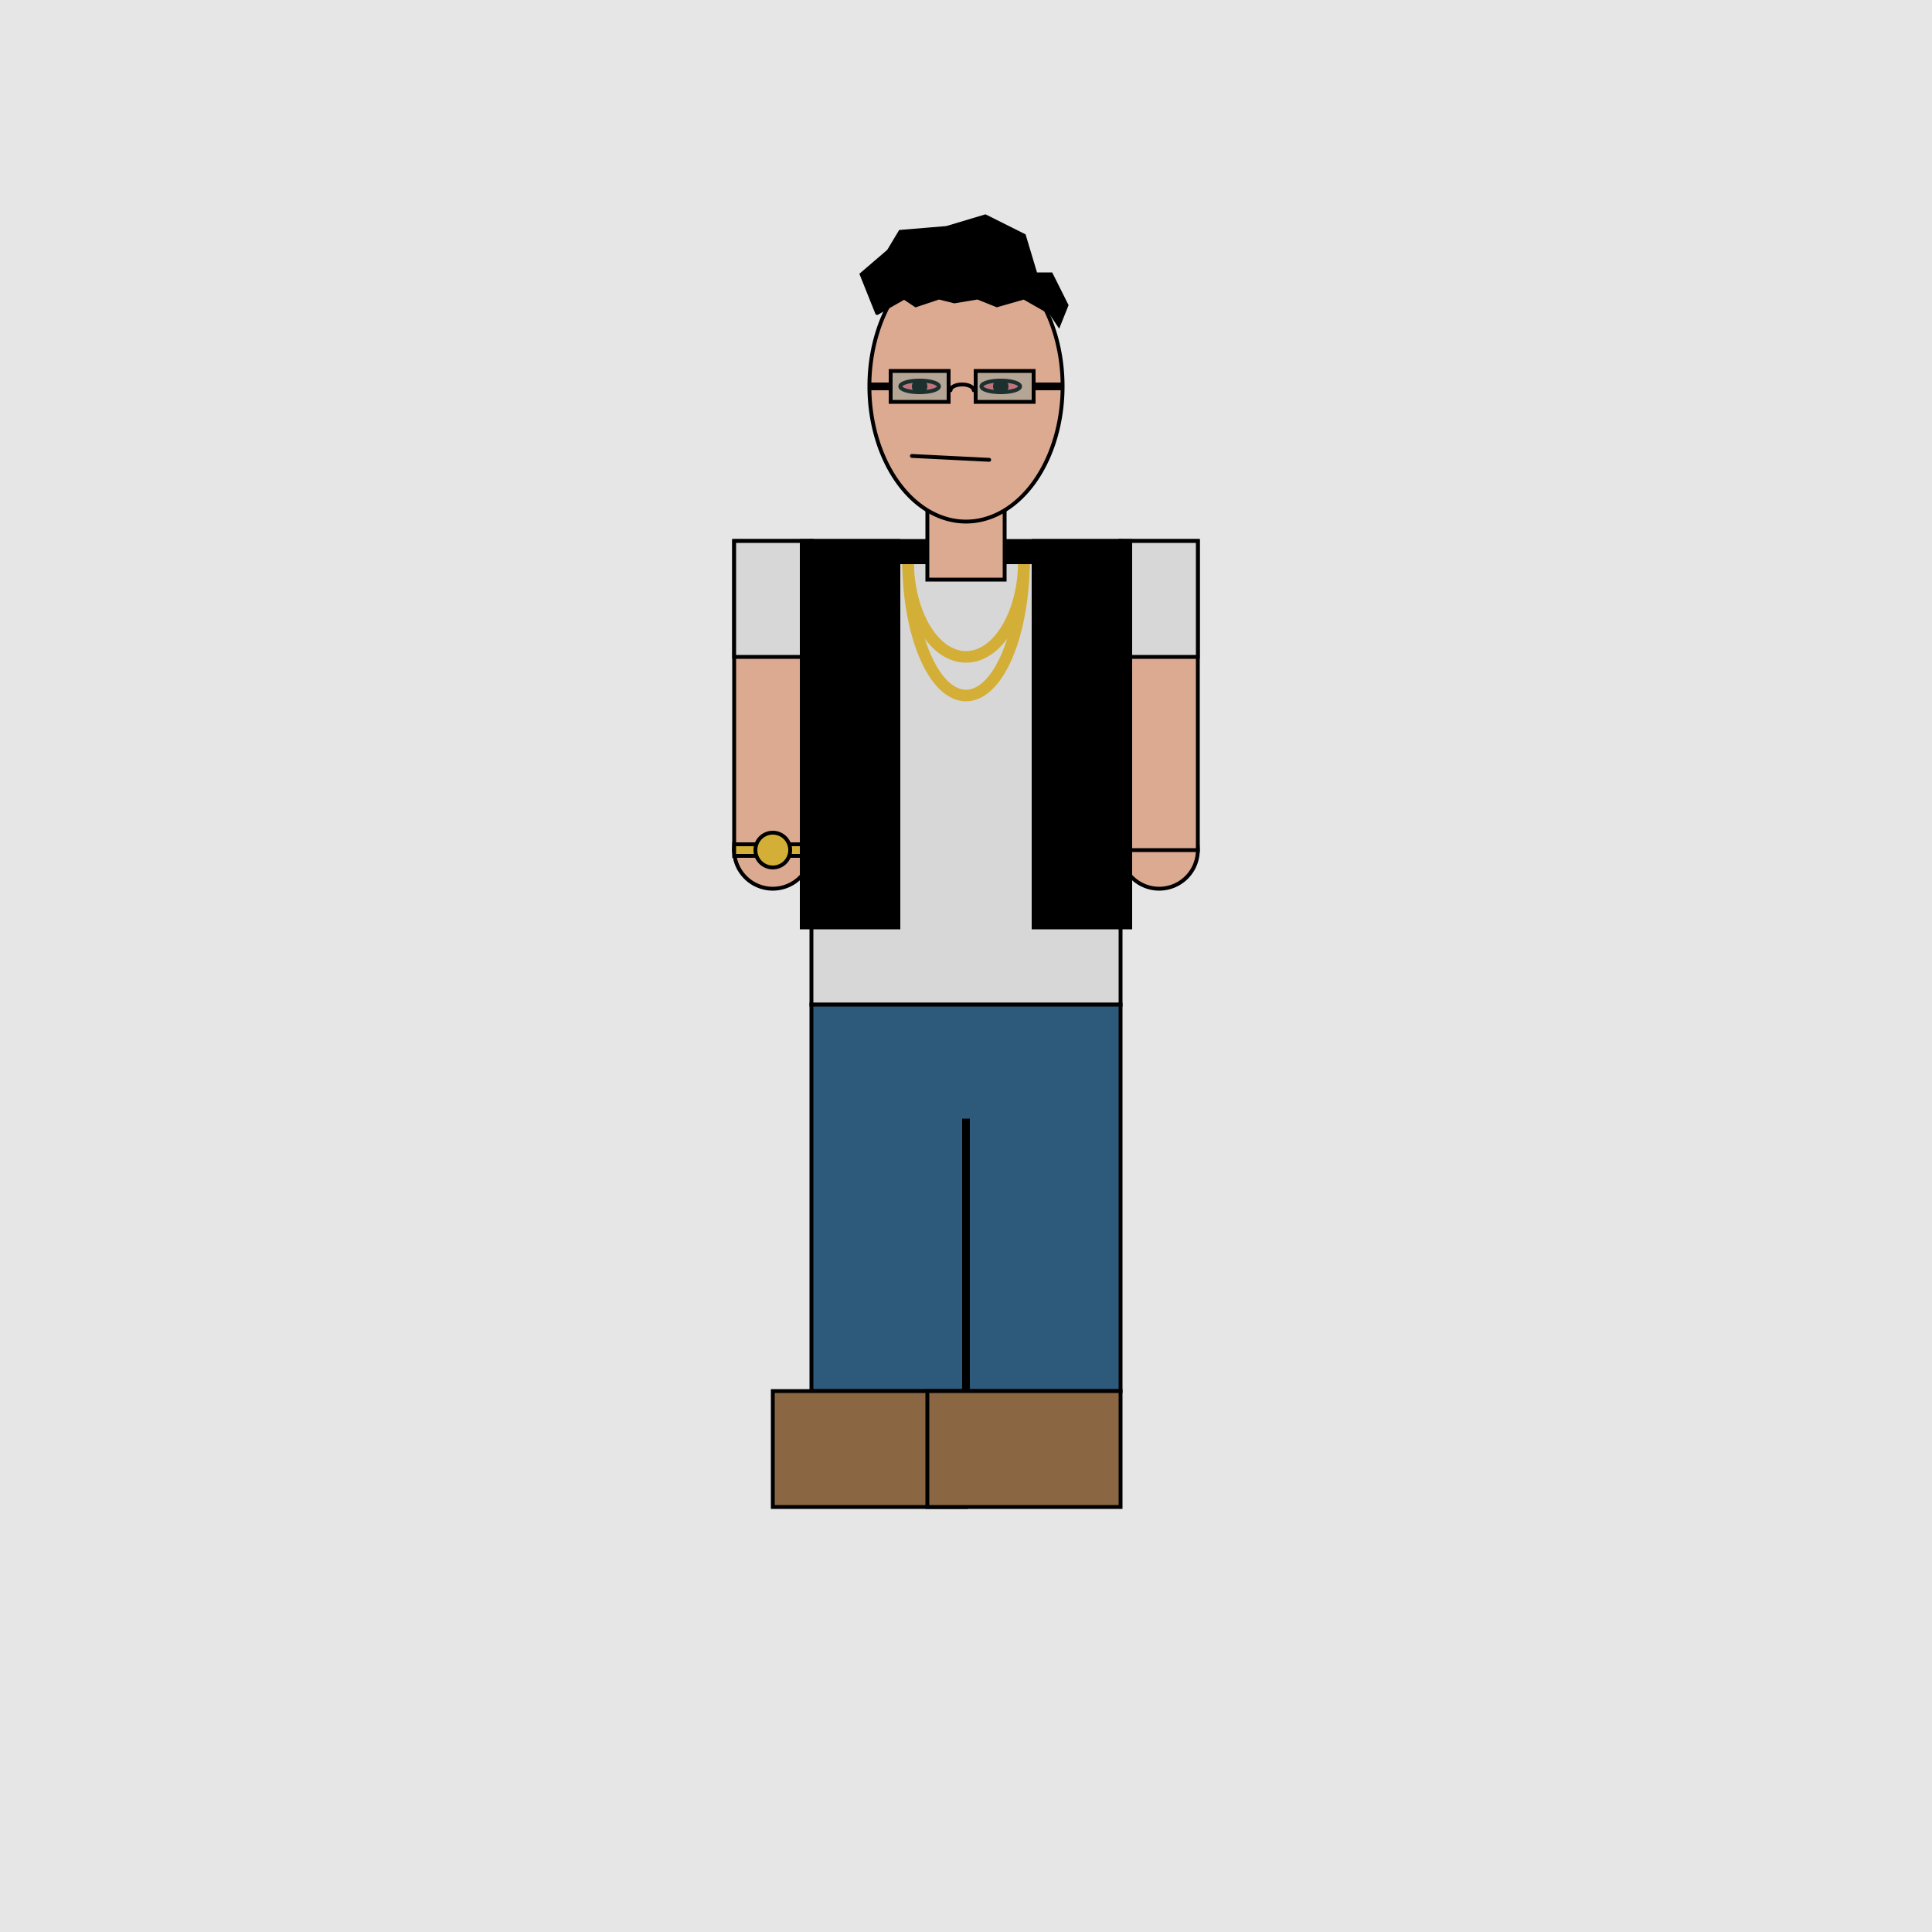 <svg version="1.1" xmlns="http://www.w3.org/2000/svg" xmlns:xlink="http://www.w3.org/1999/xlink" width="500" height="500" viewBox="0 0 500 500"><defs/><g><rect fill="rgb(230,230,230)" stroke="none" x="0" y="0" width="500" height="500" transform="matrix(1 0 0 1 0 0)" fill-opacity="1"/><path fill="none" stroke="rgb(212,175,55)" paint-order="fill stroke markers" d=" M 275 150 C 275 163.807 263.807 175 250 175 C 236.193 175 225 163.807 225 150" stroke-opacity="1" stroke-linecap="round" stroke-miterlimit="10" stroke-width="3" stroke-dasharray=""/><path fill="rgb(215,215,215)" stroke="rgb(0,0,0)" paint-order="fill stroke markers" d=" M 210 140 L 290 140 L 290 260 L 210 260 L 210 140 Z" fill-opacity="1" stroke-opacity="1" stroke-linecap="round" stroke-miterlimit="10" stroke-dasharray=""/><path fill="none" stroke="rgb(212,175,55)" paint-order="fill stroke markers" d=" M 265 145 C 265 158.807 258.284 170 250 170 C 241.716 170 235 158.807 235 145" stroke-opacity="1" stroke-linecap="round" stroke-miterlimit="10" stroke-width="3" stroke-dasharray=""/><path fill="none" stroke="rgb(212,175,55)" paint-order="fill stroke markers" d=" M 265 145 C 265 164.33 258.284 180 250 180 C 241.716 180 235 164.33 235 145" stroke-opacity="1" stroke-linecap="round" stroke-miterlimit="10" stroke-width="3" stroke-dasharray=""/><path fill="rgb(0,0,0)" stroke="rgb(0,0,0)" paint-order="fill stroke markers" d=" M 230 140.5 L 270 140.5 L 270 145.5 L 230 145.5 L 230 140.5 Z" fill-opacity="1" stroke-opacity="1" stroke-linecap="round" stroke-miterlimit="10" stroke-dasharray=""/><path fill="rgb(220,170,145)" stroke="rgb(0,0,0)" paint-order="fill stroke markers" d=" M 240 130 L 260 130 L 260 150 L 240 150 L 240 130 Z" fill-opacity="1" stroke-opacity="1" stroke-linecap="round" stroke-miterlimit="10" stroke-dasharray=""/><path fill="rgb(220,170,145)" stroke="rgb(0,0,0)" paint-order="fill stroke markers" d=" M 275 100 A 25 35 0 1 1 275 99.965" fill-opacity="1" stroke-opacity="1" stroke-linecap="round" stroke-miterlimit="10" stroke-dasharray=""/><path fill="rgb(220,170,145)" stroke="rgb(0,0,0)" paint-order="fill stroke markers" d=" M 210 220 A 10 10 0 1 1 210 219.99" fill-opacity="1" stroke-opacity="1" stroke-linecap="round" stroke-miterlimit="10" stroke-dasharray=""/><path fill="rgb(220,170,145)" stroke="rgb(0,0,0)" paint-order="fill stroke markers" d=" M 310 220 A 10 10 0 1 1 310 219.99" fill-opacity="1" stroke-opacity="1" stroke-linecap="round" stroke-miterlimit="10" stroke-dasharray=""/><path fill="rgb(220,170,145)" stroke="rgb(0,0,0)" paint-order="fill stroke markers" d=" M 190 140 L 210 140 L 210 220 L 190 220 L 190 140 Z" fill-opacity="1" stroke-opacity="1" stroke-linecap="round" stroke-miterlimit="10" stroke-dasharray=""/><path fill="rgb(220,170,145)" stroke="rgb(0,0,0)" paint-order="fill stroke markers" d=" M 290 140 L 310 140 L 310 220 L 290 220 L 290 140 Z" fill-opacity="1" stroke-opacity="1" stroke-linecap="round" stroke-miterlimit="10" stroke-dasharray=""/><path fill="rgb(215,215,215)" stroke="rgb(0,0,0)" paint-order="fill stroke markers" d=" M 190 140 L 210 140 L 210 170 L 190 170 L 190 140 Z" fill-opacity="1" stroke-opacity="1" stroke-linecap="round" stroke-miterlimit="10" stroke-dasharray=""/><path fill="rgb(215,215,215)" stroke="rgb(0,0,0)" paint-order="fill stroke markers" d=" M 290 140 L 310 140 L 310 170 L 290 170 L 290 140 Z" fill-opacity="1" stroke-opacity="1" stroke-linecap="round" stroke-miterlimit="10" stroke-dasharray=""/><path fill="rgb(212,175,55)" stroke="rgb(0,0,0)" paint-order="fill stroke markers" d=" M 190 218.5 L 210 218.5 L 210 221.5 L 190 221.5 L 190 218.5 Z" fill-opacity="1" stroke-opacity="1" stroke-linecap="round" stroke-miterlimit="10" stroke-dasharray=""/><path fill="rgb(212,175,55)" stroke="rgb(0,0,0)" paint-order="fill stroke markers" d=" M 204.5 220 A 4.5 4.5 0 1 1 204.5 219.996" fill-opacity="1" stroke-opacity="1" stroke-linecap="round" stroke-miterlimit="10" stroke-dasharray=""/><path fill="rgb(0,0,0)" stroke="rgb(0,0,0)" paint-order="fill stroke markers" d=" M 207.5 140 L 232.5 140 L 232.5 240 L 207.5 240 L 207.5 140 Z" fill-opacity="1" stroke-opacity="1" stroke-linecap="round" stroke-miterlimit="10" stroke-dasharray=""/><path fill="rgb(0,0,0)" stroke="rgb(0,0,0)" paint-order="fill stroke markers" d=" M 267.5 140 L 292.5 140 L 292.5 240 L 267.5 240 L 267.5 140 Z" fill-opacity="1" stroke-opacity="1" stroke-linecap="round" stroke-miterlimit="10" stroke-dasharray=""/><path fill="rgb(45,90,122)" stroke="rgb(0,0,0)" paint-order="fill stroke markers" d=" M 210 260 L 290 260 L 290 360 L 210 360 L 210 260 Z" fill-opacity="1" stroke-opacity="1" stroke-linecap="round" stroke-miterlimit="10" stroke-dasharray=""/><path fill="rgb(45,90,122)" stroke="rgb(0,0,0)" paint-order="fill stroke markers" d=" M 249.5 290 L 250.5 290 L 250.5 360 L 249.5 360 L 249.5 290 Z" fill-opacity="1" stroke-opacity="1" stroke-linecap="round" stroke-miterlimit="10" stroke-dasharray=""/><path fill="rgb(138,102,66)" stroke="rgb(0,0,0)" paint-order="fill stroke markers" d=" M 200 360 L 250 360 L 250 390 L 200 390 L 200 360 Z" fill-opacity="1" stroke-opacity="1" stroke-linecap="round" stroke-miterlimit="10" stroke-dasharray=""/><path fill="rgb(138,102,66)" stroke="rgb(0,0,0)" paint-order="fill stroke markers" d=" M 240 360 L 290 360 L 290 390 L 240 390 L 240 360 Z" fill-opacity="1" stroke-opacity="1" stroke-linecap="round" stroke-miterlimit="10" stroke-dasharray=""/><path fill="rgb(248,35,77)" stroke="rgb(0,0,0)" paint-order="fill stroke markers" d=" M 243 100 A 5 1.5 0 1 1 243 99.999" fill-opacity="0.51" stroke-opacity="1" stroke-linecap="round" stroke-miterlimit="10" stroke-dasharray=""/><path fill="rgb(248,35,77)" stroke="rgb(0,0,0)" paint-order="fill stroke markers" d=" M 264 100 A 5 1.5 0 1 1 264 99.999" fill-opacity="0.51" stroke-opacity="1" stroke-linecap="round" stroke-miterlimit="10" stroke-dasharray=""/><path fill="rgb(0,0,0)" stroke="rgb(0,0,0)" paint-order="fill stroke markers" d=" M 239.5 100 A 1.5 1.5 0 1 1 239.5 99.999" fill-opacity="1" stroke-opacity="1" stroke-linecap="round" stroke-miterlimit="10" stroke-dasharray=""/><path fill="rgb(0,0,0)" stroke="rgb(0,0,0)" paint-order="fill stroke markers" d=" M 260.5 100 A 1.5 1.5 0 1 1 260.5 99.999" fill-opacity="1" stroke-opacity="1" stroke-linecap="round" stroke-miterlimit="10" stroke-dasharray=""/><path fill="rgb(0,0,0)" stroke="rgb(0,0,0)" paint-order="fill stroke markers" d=" M 236 118 L 256 119" fill-opacity="1" stroke-opacity="1" stroke-linecap="round" stroke-miterlimit="10" stroke-dasharray=""/><path fill="rgb(93,155,155)" stroke="rgb(0,0,0)" paint-order="fill stroke markers" d=" M 230.5 96 L 245.5 96 L 245.5 104 L 230.5 104 L 230.5 96 Z" fill-opacity="0.314" stroke-opacity="1" stroke-linecap="round" stroke-miterlimit="10" stroke-dasharray=""/><path fill="rgb(93,155,155)" stroke="rgb(0,0,0)" paint-order="fill stroke markers" d=" M 252.5 96 L 267.5 96 L 267.5 104 L 252.5 104 L 252.5 96 Z" fill-opacity="0.314" stroke-opacity="1" stroke-linecap="round" stroke-miterlimit="10" stroke-dasharray=""/><path fill="rgb(93,155,155)" stroke="rgb(0,0,0)" paint-order="fill stroke markers" d=" M 225.5 99.5 L 230.5 99.5 L 230.5 100.5 L 225.5 100.5 L 225.5 99.5 Z" fill-opacity="0.314" stroke-opacity="1" stroke-linecap="round" stroke-miterlimit="10" stroke-dasharray=""/><path fill="rgb(93,155,155)" stroke="rgb(0,0,0)" paint-order="fill stroke markers" d=" M 267.5 99.5 L 274.5 99.5 L 274.5 100.5 L 267.5 100.5 L 267.5 99.5 Z" fill-opacity="0.314" stroke-opacity="1" stroke-linecap="round" stroke-miterlimit="10" stroke-dasharray=""/><path fill="none" stroke="rgb(0,0,0)" paint-order="fill stroke markers" d=" M 246 101 C 246 100.172 247.343 99.5 249 99.5 C 250.657 99.5 252 100.172 252 101" stroke-opacity="1" stroke-linecap="round" stroke-miterlimit="10" stroke-dasharray=""/><path fill="rgb(0,0,0)" stroke="rgb(0,0,0)" paint-order="fill stroke markers" d=" M 227 81 L 234 77 L 237 79 L 243 77 L 247 78 L 253 77 L 258 79 L 265 77 L 272 81 L 274 84 L 276 79 L 272 71 L 268 71 L 265 61 L 255 56 L 245 59 L 233 60 L 230 65 L 223 71 L 227 81" fill-opacity="1" stroke-opacity="1" stroke-linecap="round" stroke-miterlimit="10" stroke-dasharray=""/></g></svg>